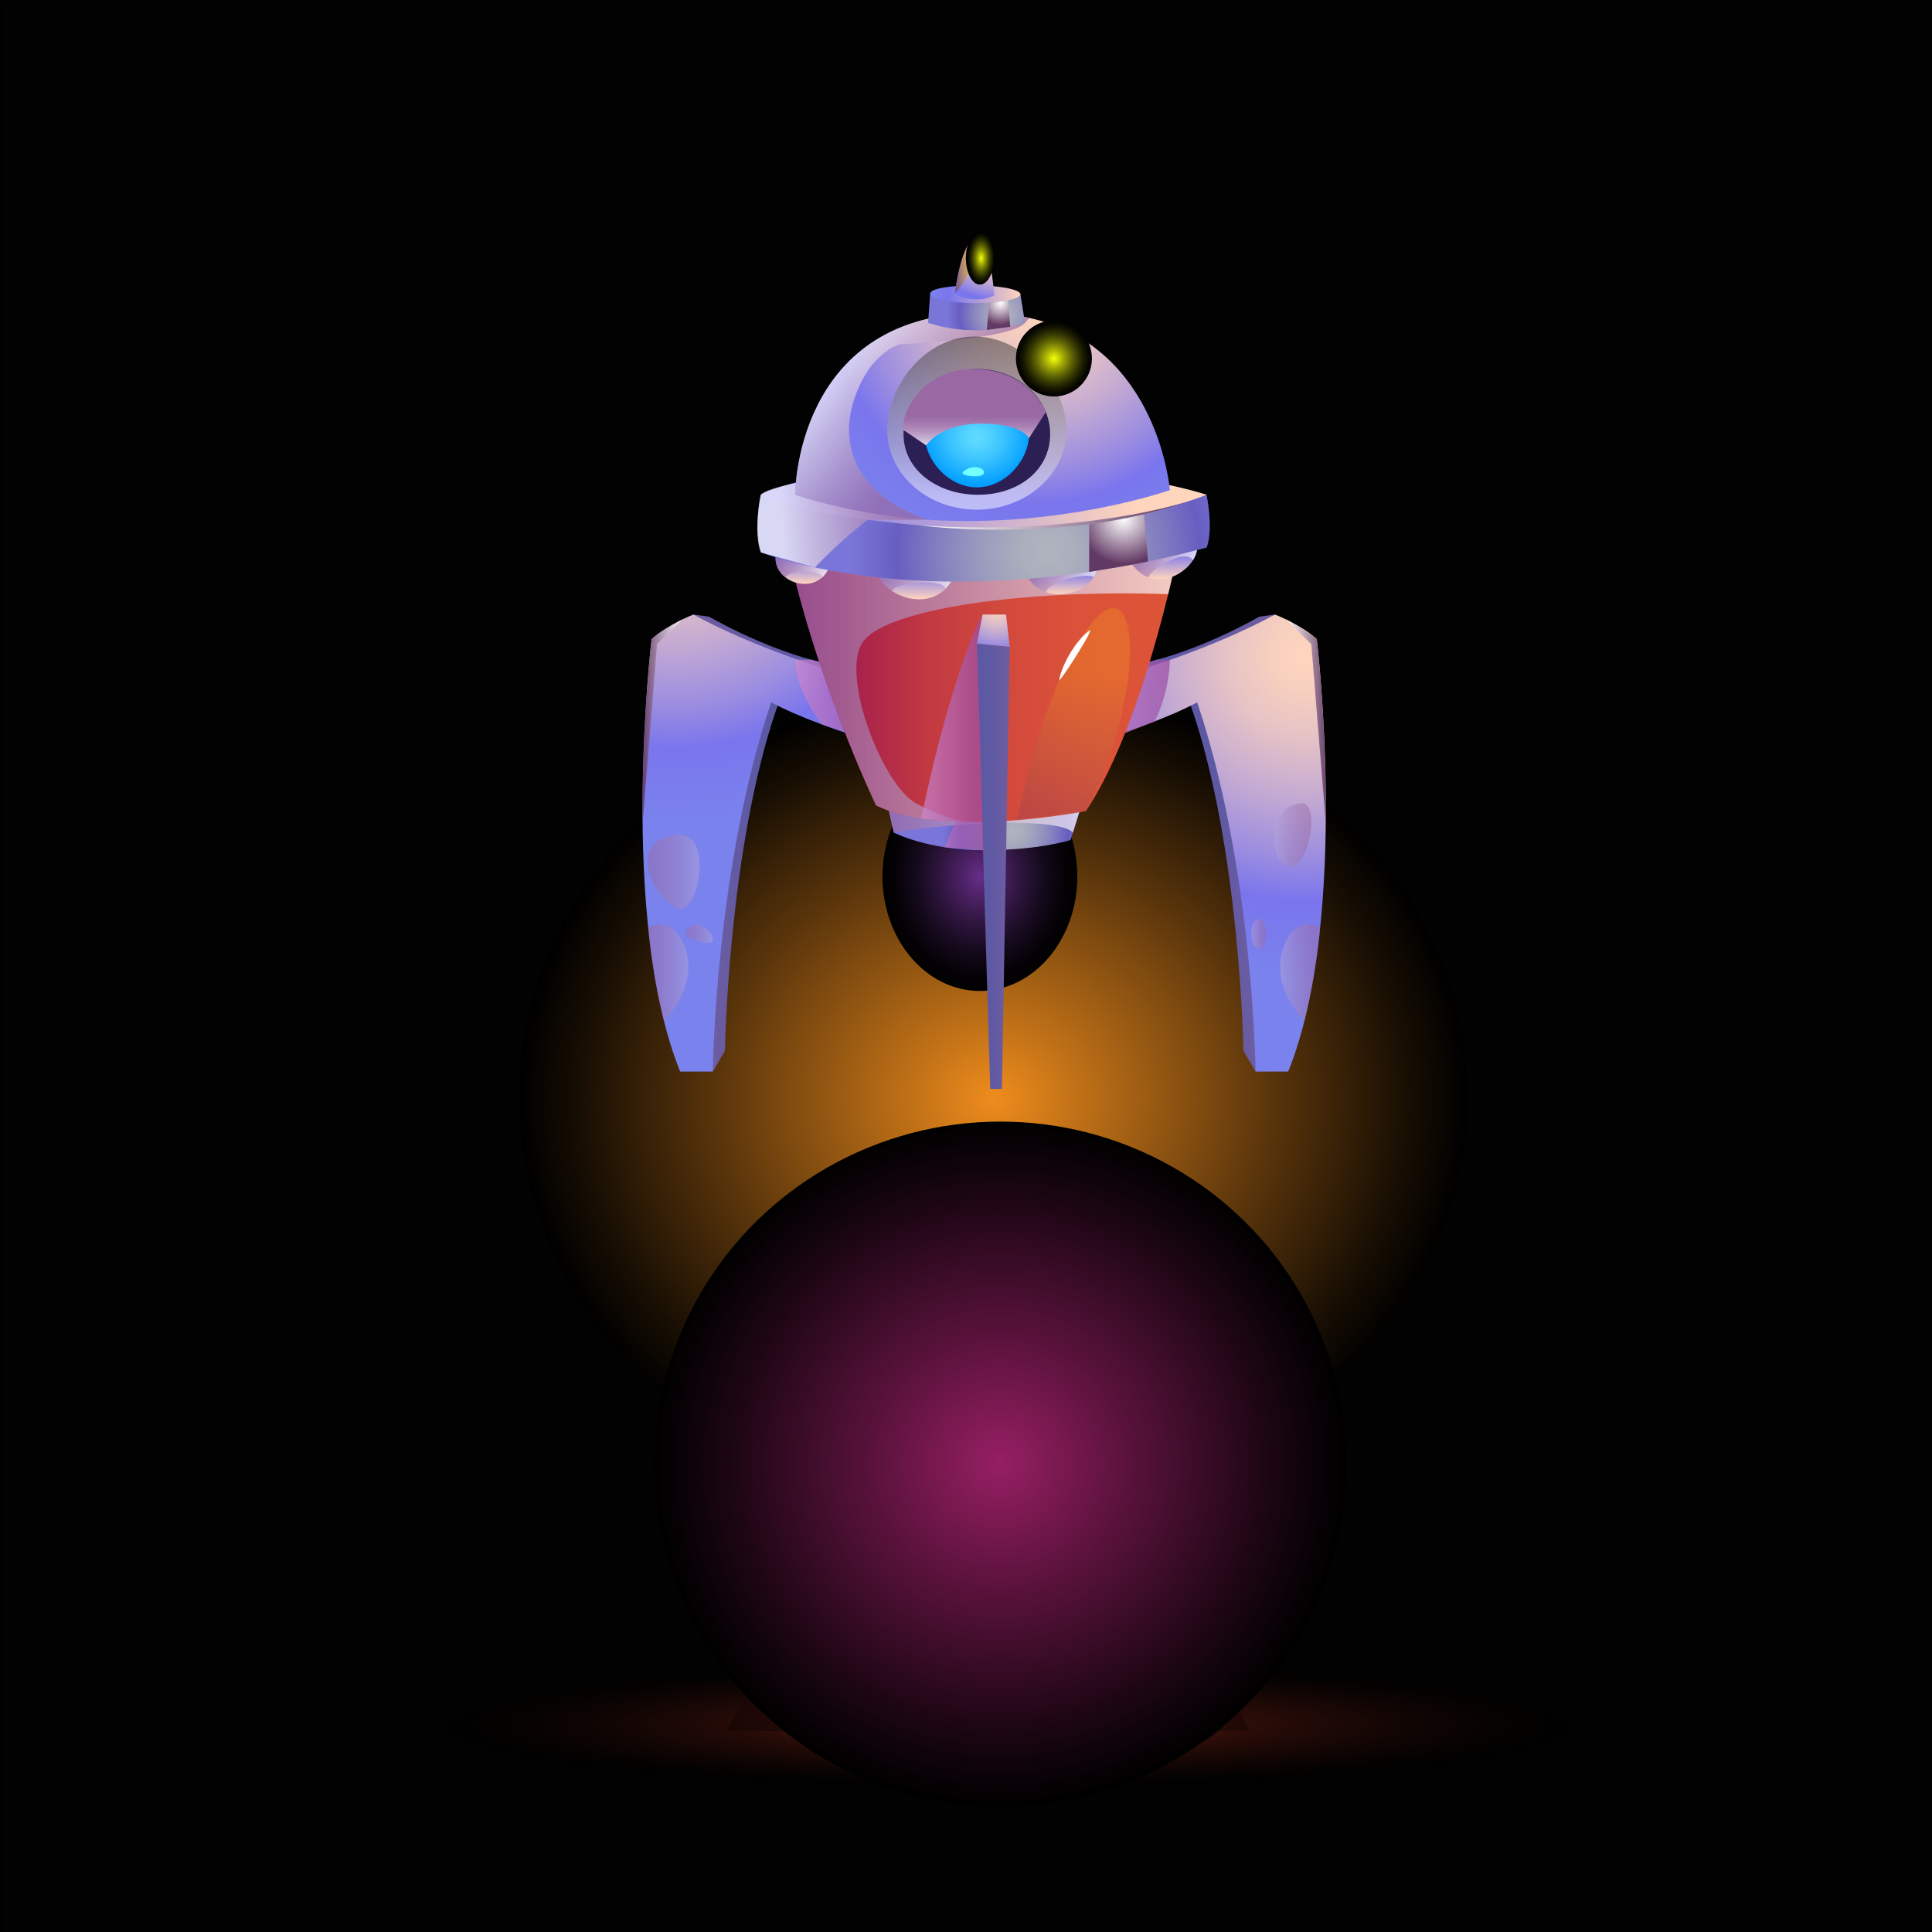 <?xml version="1.0" encoding="utf-8"?>
<!-- Generator: Adobe Illustrator 26.4.1, SVG Export Plug-In . SVG Version: 6.00 Build 0)  -->
<svg version="1.1" id="Слой_1" xmlns="http://www.w3.org/2000/svg" xmlns:xlink="http://www.w3.org/1999/xlink" x="0px" y="0px"
	 viewBox="0 0 1200 1200" style="enable-background:new 0 0 1200 1200;" xml:space="preserve">
<rect x="0" y="0" width="1200" height="1200" fill="#333333" stroke="none"/>
<style type="text/css">
	.st0{fill:#020202;}
	.st1{opacity:0.45;fill-rule:evenodd;clip-rule:evenodd;fill:url(#SVGID_1_);}
	.st2{fill-rule:evenodd;clip-rule:evenodd;fill:url(#SVGID_00000083066967502152526680000015500503074021353879_);}
	.st3{opacity:0.45;fill-rule:evenodd;clip-rule:evenodd;fill:url(#SVGID_00000114046761903749355220000011417689432299929277_);}
	.st4{opacity:0.45;fill-rule:evenodd;clip-rule:evenodd;fill:url(#SVGID_00000041996653370690401080000003604510574564184750_);}
	.st5{opacity:0.45;fill-rule:evenodd;clip-rule:evenodd;fill:url(#SVGID_00000153679690760710872040000015112456928107434895_);}
	.st6{opacity:0.45;fill-rule:evenodd;clip-rule:evenodd;fill:url(#SVGID_00000083053649401892335360000011278466900582087044_);}
	.st7{fill-rule:evenodd;clip-rule:evenodd;fill:url(#SVGID_00000172410481802306755180000000463485039150140299_);}
	.st8{fill-rule:evenodd;clip-rule:evenodd;fill:url(#SVGID_00000049905931209957968810000014123159548857212313_);}
	.st9{fill-rule:evenodd;clip-rule:evenodd;fill:url(#SVGID_00000020370078238024205890000014388626904849657530_);}
	.st10{opacity:0.45;fill-rule:evenodd;clip-rule:evenodd;fill:url(#SVGID_00000091723326428355175650000011570140064286763705_);}
	.st11{opacity:0.45;fill-rule:evenodd;clip-rule:evenodd;fill:url(#SVGID_00000018194758191541644200000002692164302145825695_);}
	.st12{opacity:0.45;fill-rule:evenodd;clip-rule:evenodd;fill:url(#SVGID_00000176755415755976187630000011312189608140902801_);}
	.st13{opacity:0.45;fill-rule:evenodd;clip-rule:evenodd;fill:url(#SVGID_00000065050781069521507140000001809549495290659262_);}
	.st14{opacity:0.45;fill-rule:evenodd;clip-rule:evenodd;fill:url(#SVGID_00000069388711937666264560000014755015014037413302_);}
	.st15{opacity:0.45;fill-rule:evenodd;clip-rule:evenodd;fill:url(#SVGID_00000178893759460010097260000010732678458066586032_);}
	.st16{opacity:0.45;fill-rule:evenodd;clip-rule:evenodd;fill:url(#SVGID_00000014623679433162863970000009514138717639654309_);}
	.st17{opacity:0.45;fill-rule:evenodd;clip-rule:evenodd;fill:url(#SVGID_00000147192493367675117910000002093072936703359389_);}
	.st18{opacity:0.45;fill-rule:evenodd;clip-rule:evenodd;fill:url(#SVGID_00000069381077667426867350000001417488773825422760_);}
	.st19{opacity:0.45;fill-rule:evenodd;clip-rule:evenodd;fill:url(#SVGID_00000018204554109239744480000006830005798045861012_);}
	.st20{opacity:0.45;fill-rule:evenodd;clip-rule:evenodd;fill:url(#SVGID_00000119097558907786493400000002668278784194893699_);}
	.st21{opacity:0.45;fill-rule:evenodd;clip-rule:evenodd;fill:url(#SVGID_00000143614134118948126450000015063599775036317094_);}
	.st22{opacity:0.45;fill-rule:evenodd;clip-rule:evenodd;fill:url(#SVGID_00000121959564427215956910000001056892317161124015_);}
	.st23{opacity:0.45;fill-rule:evenodd;clip-rule:evenodd;fill:url(#SVGID_00000019649270223555134680000009532774083294422200_);}
	.st24{opacity:0.45;fill-rule:evenodd;clip-rule:evenodd;fill:url(#SVGID_00000126301664219294759940000014326608206150642599_);}
	.st25{opacity:0.45;fill-rule:evenodd;clip-rule:evenodd;fill:url(#SVGID_00000129886068021948593620000009481190937254081179_);}
	.st26{opacity:0.45;fill-rule:evenodd;clip-rule:evenodd;fill:url(#SVGID_00000168085188816735724820000018160463051445135272_);}
	.st27{opacity:0.45;fill-rule:evenodd;clip-rule:evenodd;fill:url(#SVGID_00000026855322806430769280000006541891597798444179_);}
	.st28{opacity:0.45;fill-rule:evenodd;clip-rule:evenodd;fill:url(#SVGID_00000124850117836238445740000015756893008717237158_);}
	.st29{opacity:0.45;fill-rule:evenodd;clip-rule:evenodd;fill:url(#SVGID_00000093161432010624948190000000312330195437582484_);}
	.st30{fill-rule:evenodd;clip-rule:evenodd;fill:url(#SVGID_00000056408910410008075180000009336518324683522459_);}
	.st31{fill-rule:evenodd;clip-rule:evenodd;fill:url(#SVGID_00000137117460114157873270000011449155555146755490_);}
	.st32{fill-rule:evenodd;clip-rule:evenodd;fill:url(#SVGID_00000143607131883325651940000004636164886890262919_);}
	.st33{fill-rule:evenodd;clip-rule:evenodd;fill:url(#SVGID_00000176038306338883136170000017812887113251103919_);}
	.st34{fill-rule:evenodd;clip-rule:evenodd;fill:url(#SVGID_00000178196357453696455090000005891576603283817143_);}
	.st35{fill-rule:evenodd;clip-rule:evenodd;fill:url(#SVGID_00000115503400237986935640000006994710481858428304_);}
	.st36{opacity:0.5;fill-rule:evenodd;clip-rule:evenodd;fill:url(#SVGID_00000126292564750036516720000014352508648467837087_);}
	.st37{opacity:0.5;fill-rule:evenodd;clip-rule:evenodd;fill:url(#SVGID_00000147197582136164399120000000204776431309272487_);}
	.st38{opacity:0.5;fill-rule:evenodd;clip-rule:evenodd;fill:url(#SVGID_00000149354464207159702580000014192604143598814635_);}
	.st39{opacity:0.91;fill-rule:evenodd;clip-rule:evenodd;fill:url(#SVGID_00000019672865512166910950000016160704166113004422_);}
	.st40{opacity:0.71;fill-rule:evenodd;clip-rule:evenodd;fill:url(#SVGID_00000010308272619560476180000004939211633480627132_);}
	.st41{fill-rule:evenodd;clip-rule:evenodd;fill:url(#SVGID_00000032629435720009301700000000700912866770679425_);}
	.st42{fill-rule:evenodd;clip-rule:evenodd;fill:url(#SVGID_00000177457545483841549370000012451170591659734182_);}
	.st43{fill-rule:evenodd;clip-rule:evenodd;fill:url(#SVGID_00000042006364574218101610000007218029533904893882_);}
	.st44{opacity:0.5;fill-rule:evenodd;clip-rule:evenodd;fill:url(#SVGID_00000058558138712408389870000006150524464408673705_);}
	.st45{opacity:0.5;fill-rule:evenodd;clip-rule:evenodd;fill:url(#SVGID_00000034809569416379991280000017844460120234450084_);}
	.st46{opacity:0.5;fill-rule:evenodd;clip-rule:evenodd;fill:url(#SVGID_00000093855022857227375690000001987703467790995860_);}
	.st47{opacity:0.91;fill-rule:evenodd;clip-rule:evenodd;fill:url(#SVGID_00000121958225381998865000000017087858193015614904_);}
	.st48{opacity:0.71;fill-rule:evenodd;clip-rule:evenodd;fill:url(#SVGID_00000127751115286753222030000012305470670028865700_);}
	.st49{fill-rule:evenodd;clip-rule:evenodd;fill:url(#SVGID_00000005256643135840930760000004923914732072391343_);}
	.st50{fill-rule:evenodd;clip-rule:evenodd;fill:url(#SVGID_00000039104721053489972880000012038074349813733013_);}
	.st51{opacity:0.71;fill-rule:evenodd;clip-rule:evenodd;fill:url(#SVGID_00000085242579718609867820000016133356008996037783_);}
	.st52{fill-rule:evenodd;clip-rule:evenodd;fill:url(#SVGID_00000021088327991930800990000013455264395253730725_);}
	.st53{opacity:0.71;fill-rule:evenodd;clip-rule:evenodd;fill:url(#SVGID_00000061440191289019797340000013350017160354772404_);}
	.st54{fill-rule:evenodd;clip-rule:evenodd;fill:url(#SVGID_00000070088010468047209070000007734421536261851577_);}
	.st55{fill-rule:evenodd;clip-rule:evenodd;fill:url(#SVGID_00000069374328790604416330000014822368840459826308_);}
	.st56{opacity:0.71;fill-rule:evenodd;clip-rule:evenodd;fill:url(#SVGID_00000129201281712401023580000014501434013395371392_);}
	.st57{opacity:0.5;fill-rule:evenodd;clip-rule:evenodd;fill:url(#SVGID_00000065065605701475758930000012920961114152067515_);}
	.st58{fill-rule:evenodd;clip-rule:evenodd;fill:#2B1F54;}
	.st59{fill-rule:evenodd;clip-rule:evenodd;fill:url(#SVGID_00000101811910443256690570000016692382507237141949_);}
	.st60{fill-rule:evenodd;clip-rule:evenodd;fill:url(#SVGID_00000078759936236004911120000006106266688345456272_);}
	.st61{fill-rule:evenodd;clip-rule:evenodd;fill:url(#SVGID_00000111886386083548962080000011772525694852270515_);}
	.st62{fill-rule:evenodd;clip-rule:evenodd;fill:url(#SVGID_00000108295200951131265400000004631624235937102473_);}
	.st63{fill-rule:evenodd;clip-rule:evenodd;fill:url(#SVGID_00000177457799037115481960000006536732055138616750_);}
	.st64{fill-rule:evenodd;clip-rule:evenodd;fill:url(#SVGID_00000049906248688047041900000012409596219607046573_);}
	.st65{opacity:0.71;fill-rule:evenodd;clip-rule:evenodd;fill:url(#SVGID_00000047752032432200298390000005801619755068255620_);}
	.st66{opacity:0.71;fill-rule:evenodd;clip-rule:evenodd;fill:url(#SVGID_00000013187487110072434230000015599359289667902651_);}
	.st67{opacity:0.71;fill-rule:evenodd;clip-rule:evenodd;fill:url(#SVGID_00000030484174204891291380000005210585445557555621_);}
	.st68{opacity:0.71;fill-rule:evenodd;clip-rule:evenodd;fill:url(#SVGID_00000167375208069083313880000010939545555105727146_);}
	.st69{fill-rule:evenodd;clip-rule:evenodd;fill:url(#SVGID_00000037674478738436951640000004450542550068531335_);}
	.st70{fill-rule:evenodd;clip-rule:evenodd;fill:url(#SVGID_00000116233724957394898110000001461327719136912299_);}
	.st71{fill-rule:evenodd;clip-rule:evenodd;fill:url(#SVGID_00000022529443463195699220000007639803274862321024_);}
	.st72{fill-rule:evenodd;clip-rule:evenodd;fill:url(#SVGID_00000074405684215637555030000007452208815474697132_);}
	.st73{fill-rule:evenodd;clip-rule:evenodd;fill:#FFFFFF;}
	.st74{opacity:0.64;fill-rule:evenodd;clip-rule:evenodd;fill:url(#SVGID_00000091695964327874043090000003374486521055280566_);}
	.st75{fill-rule:evenodd;clip-rule:evenodd;fill:url(#SVGID_00000016760457514457050760000014586104197675240619_);}
	.st76{fill-rule:evenodd;clip-rule:evenodd;fill:url(#SVGID_00000065052128079338858900000007935732118438237077_);}
	.st77{fill-rule:evenodd;clip-rule:evenodd;fill:url(#SVGID_00000059295517169337340200000009724716247234905019_);}
	.st78{fill-rule:evenodd;clip-rule:evenodd;fill:url(#SVGID_00000173131741053865229990000000153201624603031207_);}
	.st79{fill-rule:evenodd;clip-rule:evenodd;fill:url(#SVGID_00000034086228379194493510000017382675014519900811_);}
	.st80{opacity:0.71;fill-rule:evenodd;clip-rule:evenodd;fill:url(#SVGID_00000062156537720321780050000018220928636992542101_);}
	.st81{fill-rule:evenodd;clip-rule:evenodd;fill:url(#SVGID_00000018221582422540706650000009126693113521438118_);}
	.st82{opacity:0.2;fill-rule:evenodd;clip-rule:evenodd;fill:url(#SVGID_00000026131747975023547480000005045575512751855774_);}
	.st83{opacity:0.71;fill-rule:evenodd;clip-rule:evenodd;fill:url(#SVGID_00000039834480326504526610000004606312607720847544_);}
	.st84{fill-rule:evenodd;clip-rule:evenodd;fill:#72FFFF;}
	.st85{fill-rule:evenodd;clip-rule:evenodd;fill:url(#SVGID_00000047750950359136277760000013179453800678413444_);}
</style>
<g>
	<rect x="0.5" y="0.5" class="st0" width="1203" height="1203"/>
	<path d="M1203,1v1202H1V1H1203 M1204,0H0v1204h1204V0L1204,0z"/>
</g>
<g>
	<g>
		<linearGradient id="SVGID_1_" gradientUnits="userSpaceOnUse" x1="625.459" y1="530.984" x2="625.459" y2="1054.254">
			<stop  offset="5.586590e-03" style="stop-color:#B61E2D"/>
			<stop  offset="0.114" style="stop-color:#AD1D2B"/>
			<stop  offset="0.291" style="stop-color:#941825"/>
			<stop  offset="0.516" style="stop-color:#6C121B"/>
			<stop  offset="0.776" style="stop-color:#35090D"/>
			<stop  offset="1" style="stop-color:#000000"/>
		</linearGradient>
		<path class="st1" d="M551.64,1062.33c0,0,29.44-330.35,19.2-538.68l82.61,0.84c10.54,347.54,45.83,537.85,45.83,537.85H551.64z"/>
		
			<radialGradient id="SVGID_00000183954990507045365170000017593336523951291561_" cx="-2833.994" cy="-8274.479" r="46.376" gradientTransform="matrix(3.69 0 0 0.39 11079.399 4300.041)" gradientUnits="userSpaceOnUse">
			<stop  offset="0" style="stop-color:#EA7052"/>
			<stop  offset="0.084" style="stop-color:#C45E45"/>
			<stop  offset="0.213" style="stop-color:#914533"/>
			<stop  offset="0.344" style="stop-color:#643023"/>
			<stop  offset="0.475" style="stop-color:#401F16"/>
			<stop  offset="0.607" style="stop-color:#24110D"/>
			<stop  offset="0.738" style="stop-color:#100806"/>
			<stop  offset="0.869" style="stop-color:#040201"/>
			<stop  offset="1" style="stop-color:#000000"/>
		</radialGradient>
		<path style="fill-rule:evenodd;clip-rule:evenodd;fill:url(#SVGID_00000183954990507045365170000017593336523951291561_);" d="
			M792.54,1072.99c0,9.99-76.62,18.09-171.14,18.09s-171.14-8.1-171.14-18.09c0-9.99,76.62-18.09,171.14-18.09
			S792.54,1063.01,792.54,1072.99z"/>
		
			<linearGradient id="SVGID_00000037664631080190291440000002797775694796197006_" gradientUnits="userSpaceOnUse" x1="548.701" y1="515.253" x2="548.701" y2="1062.326">
			<stop  offset="5.586590e-03" style="stop-color:#E95A29"/>
			<stop  offset="0.221" style="stop-color:#A33F1D"/>
			<stop  offset="0.423" style="stop-color:#692812"/>
			<stop  offset="0.608" style="stop-color:#3C170A"/>
			<stop  offset="0.771" style="stop-color:#1B0A05"/>
			<stop  offset="0.907" style="stop-color:#070301"/>
			<stop  offset="1" style="stop-color:#000000"/>
		</linearGradient>
		
			<path style="opacity:0.45;fill-rule:evenodd;clip-rule:evenodd;fill:url(#SVGID_00000037664631080190291440000002797775694796197006_);" d="
			M571.57,516.75c-2.01,328.67-54.23,545.58-54.23,545.58h52.22l10.5-546.93C580.06,515.4,571.58,514.6,571.57,516.75z"/>
		
			<linearGradient id="SVGID_00000070805597465918935790000012064077353071374486_" gradientUnits="userSpaceOnUse" x1="636.262" y1="510.499" x2="636.262" y2="1062.326">
			<stop  offset="5.586590e-03" style="stop-color:#F3A840"/>
			<stop  offset="0.035" style="stop-color:#E9A13D"/>
			<stop  offset="0.243" style="stop-color:#A3712B"/>
			<stop  offset="0.439" style="stop-color:#69481C"/>
			<stop  offset="0.619" style="stop-color:#3C2910"/>
			<stop  offset="0.777" style="stop-color:#1B1307"/>
			<stop  offset="0.91" style="stop-color:#070502"/>
			<stop  offset="1" style="stop-color:#000000"/>
		</linearGradient>
		
			<polygon style="opacity:0.45;fill-rule:evenodd;clip-rule:evenodd;fill:url(#SVGID_00000070805597465918935790000012064077353071374486_);" points="
			627.62,512.13 634.21,1062.33 644.9,1062.33 636.26,510.5 		"/>
		
			<linearGradient id="SVGID_00000144331098457564526130000004131342611719432627_" gradientUnits="userSpaceOnUse" x1="626.989" y1="508.806" x2="626.989" y2="1062.326">
			<stop  offset="5.586590e-03" style="stop-color:#F3A840"/>
			<stop  offset="0.035" style="stop-color:#E9A13D"/>
			<stop  offset="0.243" style="stop-color:#A3712B"/>
			<stop  offset="0.439" style="stop-color:#69481C"/>
			<stop  offset="0.619" style="stop-color:#3C2910"/>
			<stop  offset="0.777" style="stop-color:#1B1307"/>
			<stop  offset="0.91" style="stop-color:#070502"/>
			<stop  offset="1" style="stop-color:#000000"/>
		</linearGradient>
		
			<polygon style="opacity:0.45;fill-rule:evenodd;clip-rule:evenodd;fill:url(#SVGID_00000144331098457564526130000004131342611719432627_);" points="
			601.26,508.81 588.83,1062.33 665.14,1062.33 651.26,515.4 		"/>
		
			<radialGradient id="SVGID_00000072239841965386339480000018400367967894780560_" cx="-3066.211" cy="-4775.252" r="77.569" gradientTransform="matrix(4.492 0 0 0.504 14400.763 3477.811)" gradientUnits="userSpaceOnUse">
			<stop  offset="5.586590e-03" style="stop-color:#D23A22"/>
			<stop  offset="0.167" style="stop-color:#A22D1A"/>
			<stop  offset="0.381" style="stop-color:#691D11"/>
			<stop  offset="0.579" style="stop-color:#3C100A"/>
			<stop  offset="0.754" style="stop-color:#1B0704"/>
			<stop  offset="0.901" style="stop-color:#070201"/>
			<stop  offset="1" style="stop-color:#000000"/>
		</radialGradient>
		
			<ellipse style="opacity:0.45;fill-rule:evenodd;clip-rule:evenodd;fill:url(#SVGID_00000072239841965386339480000018400367967894780560_);" cx="626.12" cy="1072.99" rx="348.48" ry="39.06"/>
		
			<radialGradient id="SVGID_00000039829372034964423010000016133625632789390748_" cx="6854.343" cy="2212.189" r="179.035" gradientTransform="matrix(0.525 0 0 1.438 -2990.43 -2565.149)" gradientUnits="userSpaceOnUse">
			<stop  offset="0" style="stop-color:#EF8C1D"/>
			<stop  offset="0.133" style="stop-color:#C57318"/>
			<stop  offset="0.369" style="stop-color:#804B0F"/>
			<stop  offset="0.583" style="stop-color:#492B09"/>
			<stop  offset="0.766" style="stop-color:#211304"/>
			<stop  offset="0.911" style="stop-color:#090501"/>
			<stop  offset="1" style="stop-color:#000000"/>
		</radialGradient>
		
			<ellipse style="fill-rule:evenodd;clip-rule:evenodd;fill:url(#SVGID_00000039829372034964423010000016133625632789390748_);" cx="605.36" cy="615.98" rx="93.92" ry="257.45"/>
		
			<radialGradient id="SVGID_00000083795415617494477860000002314587605469713588_" cx="43092.586" cy="1644.947" r="179.056" gradientTransform="matrix(0.119 0.021 -0.02 1.431 -4493.028 -2518.526)" gradientUnits="userSpaceOnUse">
			<stop  offset="0" style="stop-color:#EF8C1D"/>
			<stop  offset="0.133" style="stop-color:#C57318"/>
			<stop  offset="0.369" style="stop-color:#804B0F"/>
			<stop  offset="0.583" style="stop-color:#492B09"/>
			<stop  offset="0.766" style="stop-color:#211304"/>
			<stop  offset="0.911" style="stop-color:#090501"/>
			<stop  offset="1" style="stop-color:#000000"/>
		</radialGradient>
		<path style="fill-rule:evenodd;clip-rule:evenodd;fill:url(#SVGID_00000083795415617494477860000002314587605469713588_);" d="
			M610.09,743.44c-1.99,141.44-13.13,254.42-24.87,252.34c-11.74-2.08-19.64-118.43-17.65-259.87
			c1.99-141.44,13.13-254.42,24.87-252.34C604.18,485.65,612.09,602,610.09,743.44z"/>
		
			<radialGradient id="SVGID_00000100354066517308785090000006669790425779880125_" cx="13697.685" cy="4538.763" r="96.99" gradientTransform="matrix(0.345 0 0 2.637 -4091.564 -11133.197)" gradientUnits="userSpaceOnUse">
			<stop  offset="0" style="stop-color:#EF8C1D"/>
			<stop  offset="0.177" style="stop-color:#C07117"/>
			<stop  offset="0.584" style="stop-color:#5A350B"/>
			<stop  offset="0.867" style="stop-color:#190F03"/>
			<stop  offset="1" style="stop-color:#000000"/>
		</radialGradient>
		
			<ellipse style="fill-rule:evenodd;clip-rule:evenodd;fill:url(#SVGID_00000100354066517308785090000006669790425779880125_);" cx="632.77" cy="834.61" rx="33.45" ry="255.74"/>
		
			<radialGradient id="SVGID_00000028294397811641375690000012184489696113603514_" cx="486.135" cy="1025.208" r="34.465" gradientUnits="userSpaceOnUse">
			<stop  offset="5.586590e-03" style="stop-color:#D23A22"/>
			<stop  offset="0.167" style="stop-color:#A22D1A"/>
			<stop  offset="0.381" style="stop-color:#691D11"/>
			<stop  offset="0.579" style="stop-color:#3C100A"/>
			<stop  offset="0.754" style="stop-color:#1B0704"/>
			<stop  offset="0.901" style="stop-color:#070201"/>
			<stop  offset="1" style="stop-color:#000000"/>
		</radialGradient>
		
			<circle style="opacity:0.45;fill-rule:evenodd;clip-rule:evenodd;fill:url(#SVGID_00000028294397811641375690000012184489696113603514_);" cx="486.14" cy="1025.21" r="34.46"/>
		
			<radialGradient id="SVGID_00000155144919951556700660000012982902190063111812_" cx="721.809" cy="963.721" r="34.465" gradientUnits="userSpaceOnUse">
			<stop  offset="5.586590e-03" style="stop-color:#D23A22"/>
			<stop  offset="0.167" style="stop-color:#A22D1A"/>
			<stop  offset="0.381" style="stop-color:#691D11"/>
			<stop  offset="0.579" style="stop-color:#3C100A"/>
			<stop  offset="0.754" style="stop-color:#1B0704"/>
			<stop  offset="0.901" style="stop-color:#070201"/>
			<stop  offset="1" style="stop-color:#000000"/>
		</radialGradient>
		
			<circle style="opacity:0.45;fill-rule:evenodd;clip-rule:evenodd;fill:url(#SVGID_00000155144919951556700660000012982902190063111812_);" cx="721.81" cy="963.72" r="34.46"/>
		
			<radialGradient id="SVGID_00000070805053648754903740000007433693257704768128_" cx="520.6" cy="894.793" r="34.464" gradientUnits="userSpaceOnUse">
			<stop  offset="5.586590e-03" style="stop-color:#D23A22"/>
			<stop  offset="0.167" style="stop-color:#A22D1A"/>
			<stop  offset="0.381" style="stop-color:#691D11"/>
			<stop  offset="0.579" style="stop-color:#3C100A"/>
			<stop  offset="0.754" style="stop-color:#1B0704"/>
			<stop  offset="0.901" style="stop-color:#070201"/>
			<stop  offset="1" style="stop-color:#000000"/>
		</radialGradient>
		
			<path style="opacity:0.45;fill-rule:evenodd;clip-rule:evenodd;fill:url(#SVGID_00000070805053648754903740000007433693257704768128_);" d="
			M555.06,894.79c0,19.03-15.43,34.46-34.46,34.46c-19.03,0-34.46-15.43-34.46-34.46c0-19.03,15.43-34.46,34.46-34.46
			C539.63,860.33,555.06,875.76,555.06,894.79z"/>
		
			<radialGradient id="SVGID_00000085209598145880905430000016438597023628442555_" cx="739.617" cy="785.566" r="34.465" gradientUnits="userSpaceOnUse">
			<stop  offset="5.586590e-03" style="stop-color:#D23A22"/>
			<stop  offset="0.167" style="stop-color:#A22D1A"/>
			<stop  offset="0.381" style="stop-color:#691D11"/>
			<stop  offset="0.579" style="stop-color:#3C100A"/>
			<stop  offset="0.754" style="stop-color:#1B0704"/>
			<stop  offset="0.901" style="stop-color:#070201"/>
			<stop  offset="1" style="stop-color:#000000"/>
		</radialGradient>
		
			<circle style="opacity:0.45;fill-rule:evenodd;clip-rule:evenodd;fill:url(#SVGID_00000085209598145880905430000016438597023628442555_);" cx="739.62" cy="785.57" r="34.46"/>
		
			<radialGradient id="SVGID_00000047025374851798961950000015043287868166001314_" cx="733.598" cy="1050.287" r="34.465" gradientUnits="userSpaceOnUse">
			<stop  offset="5.586590e-03" style="stop-color:#D23A22"/>
			<stop  offset="0.167" style="stop-color:#A22D1A"/>
			<stop  offset="0.381" style="stop-color:#691D11"/>
			<stop  offset="0.579" style="stop-color:#3C100A"/>
			<stop  offset="0.754" style="stop-color:#1B0704"/>
			<stop  offset="0.901" style="stop-color:#070201"/>
			<stop  offset="1" style="stop-color:#000000"/>
		</radialGradient>
		
			<circle style="opacity:0.45;fill-rule:evenodd;clip-rule:evenodd;fill:url(#SVGID_00000047025374851798961950000015043287868166001314_);" cx="733.6" cy="1050.29" r="34.46"/>
		
			<linearGradient id="SVGID_00000049912938235714798980000015427413965544254639_" gradientUnits="userSpaceOnUse" x1="509.357" y1="836.182" x2="509.357" y2="1085.894">
			<stop  offset="5.586590e-03" style="stop-color:#B61E2D"/>
			<stop  offset="0.114" style="stop-color:#AD1D2B"/>
			<stop  offset="0.291" style="stop-color:#941825"/>
			<stop  offset="0.516" style="stop-color:#6C121B"/>
			<stop  offset="0.776" style="stop-color:#35090D"/>
			<stop  offset="1" style="stop-color:#000000"/>
		</linearGradient>
		
			<path style="opacity:0.45;fill-rule:evenodd;clip-rule:evenodd;fill:url(#SVGID_00000049912938235714798980000015427413965544254639_);" d="
			M566.81,834.61c-42.36,110.42-115.14,239.99-115.14,239.99l96.45,2.4c0,0,8.41-75.5,12.73-121.2
			C568.85,871.09,566.81,834.61,566.81,834.61z"/>
		
			<linearGradient id="SVGID_00000068647104625125165070000010474910121078728066_" gradientUnits="userSpaceOnUse" x1="-13603.234" y1="836.182" x2="-13603.234" y2="1085.894" gradientTransform="matrix(-1 0 0 1 -12884.55 0)">
			<stop  offset="5.586590e-03" style="stop-color:#B61E2D"/>
			<stop  offset="0.114" style="stop-color:#AD1D2B"/>
			<stop  offset="0.291" style="stop-color:#941825"/>
			<stop  offset="0.516" style="stop-color:#6C121B"/>
			<stop  offset="0.776" style="stop-color:#35090D"/>
			<stop  offset="1" style="stop-color:#000000"/>
		</linearGradient>
		
			<path style="opacity:0.45;fill-rule:evenodd;clip-rule:evenodd;fill:url(#SVGID_00000068647104625125165070000010474910121078728066_);" d="
			M661.12,834.61c42.35,110.42,115.14,239.99,115.14,239.99l-96.45,2.4c0,0-10.44-75.36-12.73-121.2
			C663.6,886.29,661.12,834.61,661.12,834.61z"/>
		
			<linearGradient id="SVGID_00000101794192887633547440000011960437208617585281_" gradientUnits="userSpaceOnUse" x1="614.394" y1="836.182" x2="614.394" y2="1085.895">
			<stop  offset="5.586590e-03" style="stop-color:#B61E2D"/>
			<stop  offset="0.114" style="stop-color:#AD1D2B"/>
			<stop  offset="0.291" style="stop-color:#941825"/>
			<stop  offset="0.516" style="stop-color:#6C121B"/>
			<stop  offset="0.776" style="stop-color:#35090D"/>
			<stop  offset="1" style="stop-color:#000000"/>
		</linearGradient>
		
			<path style="opacity:0.45;fill-rule:evenodd;clip-rule:evenodd;fill:url(#SVGID_00000101794192887633547440000011960437208617585281_);" d="
			M616.94,719.8c0,0-8.77,262.74-24.41,357.21h43.74C636.26,1077.01,612.34,776.54,616.94,719.8z"/>
		
			<linearGradient id="SVGID_00000113341083185006032420000008007415783246683070_" gradientUnits="userSpaceOnUse" x1="487.76" y1="1020.352" x2="487.76" y2="1031.436">
			<stop  offset="5.586590e-03" style="stop-color:#B61E2D"/>
			<stop  offset="0.271" style="stop-color:#B11E36"/>
			<stop  offset="0.705" style="stop-color:#A21F4F"/>
			<stop  offset="1" style="stop-color:#961F63"/>
		</linearGradient>
		
			<path style="opacity:0.45;fill-rule:evenodd;clip-rule:evenodd;fill:url(#SVGID_00000113341083185006032420000008007415783246683070_);" d="
			M493.14,1025.66c0,2.97-2.41,5.38-5.38,5.38c-2.97,0-5.38-2.41-5.38-5.38c0-2.97,2.41-5.38,5.38-5.38
			C490.73,1020.28,493.14,1022.69,493.14,1025.66z"/>
		
			<linearGradient id="SVGID_00000131363154649001076090000006473449229149390761_" gradientUnits="userSpaceOnUse" x1="520.891" y1="922.2" x2="520.891" y2="929.517">
			<stop  offset="5.586590e-03" style="stop-color:#B61E2D"/>
			<stop  offset="0.271" style="stop-color:#B11E36"/>
			<stop  offset="0.705" style="stop-color:#A21F4F"/>
			<stop  offset="1" style="stop-color:#961F63"/>
		</linearGradient>
		
			<path style="opacity:0.45;fill-rule:evenodd;clip-rule:evenodd;fill:url(#SVGID_00000131363154649001076090000006473449229149390761_);" d="
			M524.44,925.71c0,1.96-1.59,3.55-3.55,3.55c-1.96,0-3.55-1.59-3.55-3.55c0-1.96,1.59-3.55,3.55-3.55
			C522.85,922.15,524.44,923.74,524.44,925.71z"/>
		
			<linearGradient id="SVGID_00000160912934385231784660000011794915434919841189_" gradientUnits="userSpaceOnUse" x1="521.753" y1="892.138" x2="521.753" y2="897.679">
			<stop  offset="5.586590e-03" style="stop-color:#B61E2D"/>
			<stop  offset="0.271" style="stop-color:#B11E36"/>
			<stop  offset="0.705" style="stop-color:#A21F4F"/>
			<stop  offset="1" style="stop-color:#961F63"/>
		</linearGradient>
		
			<path style="opacity:0.45;fill-rule:evenodd;clip-rule:evenodd;fill:url(#SVGID_00000160912934385231784660000011794915434919841189_);" d="
			M524.44,894.79c0,1.49-1.2,2.69-2.69,2.69c-1.49,0-2.69-1.2-2.69-2.69c0-1.49,1.2-2.69,2.69-2.69
			C523.24,892.1,524.44,893.31,524.44,894.79z"/>
		
			<linearGradient id="SVGID_00000112617847904331855620000011785193915580750503_" gradientUnits="userSpaceOnUse" x1="723.511" y1="961.067" x2="723.511" y2="966.608">
			<stop  offset="5.586590e-03" style="stop-color:#B61E2D"/>
			<stop  offset="0.271" style="stop-color:#B11E36"/>
			<stop  offset="0.705" style="stop-color:#A21F4F"/>
			<stop  offset="1" style="stop-color:#961F63"/>
		</linearGradient>
		
			<path style="opacity:0.45;fill-rule:evenodd;clip-rule:evenodd;fill:url(#SVGID_00000112617847904331855620000011785193915580750503_);" d="
			M726.2,963.72c0,1.49-1.2,2.69-2.69,2.69c-1.49,0-2.69-1.2-2.69-2.69c0-1.49,1.2-2.69,2.69-2.69
			C725,961.03,726.2,962.24,726.2,963.72z"/>
		
			<linearGradient id="SVGID_00000071531278277015218100000008947872628078011266_" gradientUnits="userSpaceOnUse" x1="733.598" y1="1044.977" x2="733.598" y2="1056.06">
			<stop  offset="5.586590e-03" style="stop-color:#B61E2D"/>
			<stop  offset="0.271" style="stop-color:#B11E36"/>
			<stop  offset="0.705" style="stop-color:#A21F4F"/>
			<stop  offset="1" style="stop-color:#961F63"/>
		</linearGradient>
		
			<circle style="opacity:0.45;fill-rule:evenodd;clip-rule:evenodd;fill:url(#SVGID_00000071531278277015218100000008947872628078011266_);" cx="733.6" cy="1050.29" r="5.38"/>
		
			<linearGradient id="SVGID_00000137094548472898238330000000255479540989299085_" gradientUnits="userSpaceOnUse" x1="714.269" y1="1044.929" x2="714.269" y2="1048.312">
			<stop  offset="5.586590e-03" style="stop-color:#B61E2D"/>
			<stop  offset="0.271" style="stop-color:#B11E36"/>
			<stop  offset="0.705" style="stop-color:#A21F4F"/>
			<stop  offset="1" style="stop-color:#961F63"/>
		</linearGradient>
		
			<path style="opacity:0.45;fill-rule:evenodd;clip-rule:evenodd;fill:url(#SVGID_00000137094548472898238330000000255479540989299085_);" d="
			M715.91,1046.55c0,0.91-0.73,1.64-1.64,1.64c-0.91,0-1.64-0.73-1.64-1.64c0-0.91,0.74-1.64,1.64-1.64
			C715.18,1044.91,715.91,1045.64,715.91,1046.55z"/>
		
			<linearGradient id="SVGID_00000114071735563514342790000008267492709727976844_" gradientUnits="userSpaceOnUse" x1="742.401" y1="785.635" x2="742.401" y2="796.719">
			<stop  offset="5.586590e-03" style="stop-color:#B61E2D"/>
			<stop  offset="0.271" style="stop-color:#B11E36"/>
			<stop  offset="0.705" style="stop-color:#A21F4F"/>
			<stop  offset="1" style="stop-color:#961F63"/>
		</linearGradient>
		
			<path style="opacity:0.45;fill-rule:evenodd;clip-rule:evenodd;fill:url(#SVGID_00000114071735563514342790000008267492709727976844_);" d="
			M747.78,790.94c0,2.97-2.41,5.38-5.38,5.38c-2.97,0-5.38-2.41-5.38-5.38c0-2.97,2.41-5.38,5.38-5.38
			C745.37,785.57,747.78,787.97,747.78,790.94z"/>
		
			<linearGradient id="SVGID_00000002370046177950380950000017826199529270304668_" gradientUnits="userSpaceOnUse" x1="647.988" y1="928.499" x2="647.988" y2="934.862">
			<stop  offset="5.586590e-03" style="stop-color:#B61E2D"/>
			<stop  offset="0.271" style="stop-color:#B11E36"/>
			<stop  offset="0.705" style="stop-color:#A21F4F"/>
			<stop  offset="1" style="stop-color:#961F63"/>
		</linearGradient>
		
			<path style="opacity:0.45;fill-rule:evenodd;clip-rule:evenodd;fill:url(#SVGID_00000002370046177950380950000017826199529270304668_);" d="
			M651.08,931.55c0,1.71-1.38,3.09-3.09,3.09c-1.71,0-3.09-1.38-3.09-3.09c0-1.71,1.38-3.09,3.09-3.09
			C649.69,928.46,651.08,929.84,651.08,931.55z"/>
		
			<linearGradient id="SVGID_00000000936464749898857270000005826269192518605712_" gradientUnits="userSpaceOnUse" x1="599.315" y1="860.398" x2="599.315" y2="871.481">
			<stop  offset="5.586590e-03" style="stop-color:#B61E2D"/>
			<stop  offset="0.271" style="stop-color:#B11E36"/>
			<stop  offset="0.705" style="stop-color:#A21F4F"/>
			<stop  offset="1" style="stop-color:#961F63"/>
		</linearGradient>
		
			<path style="opacity:0.45;fill-rule:evenodd;clip-rule:evenodd;fill:url(#SVGID_00000000936464749898857270000005826269192518605712_);" d="
			M604.69,865.71c0,2.97-2.41,5.38-5.38,5.38c-2.97,0-5.38-2.41-5.38-5.38c0-2.97,2.41-5.38,5.38-5.38
			C602.29,860.33,604.69,862.74,604.69,865.71z"/>
		
			<linearGradient id="SVGID_00000088850866202348935450000000578503415794976643_" gradientUnits="userSpaceOnUse" x1="561.48" y1="809.311" x2="561.48" y2="815.584">
			<stop  offset="5.586590e-03" style="stop-color:#B61E2D"/>
			<stop  offset="0.271" style="stop-color:#B11E36"/>
			<stop  offset="0.705" style="stop-color:#A21F4F"/>
			<stop  offset="1" style="stop-color:#961F63"/>
		</linearGradient>
		
			<path style="opacity:0.45;fill-rule:evenodd;clip-rule:evenodd;fill:url(#SVGID_00000088850866202348935450000000578503415794976643_);" d="
			M564.52,812.32c0,1.68-1.36,3.04-3.04,3.04c-1.68,0-3.04-1.36-3.04-3.04c0-1.68,1.36-3.04,3.04-3.04
			C563.16,809.27,564.52,810.63,564.52,812.32z"/>
		
			<linearGradient id="SVGID_00000168086533116742641680000014004398855994320029_" gradientUnits="userSpaceOnUse" x1="552.694" y1="854.987" x2="552.694" y2="861.186">
			<stop  offset="5.586590e-03" style="stop-color:#B61E2D"/>
			<stop  offset="0.271" style="stop-color:#B11E36"/>
			<stop  offset="0.705" style="stop-color:#A21F4F"/>
			<stop  offset="1" style="stop-color:#961F63"/>
		</linearGradient>
		
			<path style="opacity:0.45;fill-rule:evenodd;clip-rule:evenodd;fill:url(#SVGID_00000168086533116742641680000014004398855994320029_);" d="
			M555.7,857.96c0,1.66-1.35,3.01-3.01,3.01c-1.66,0-3.01-1.35-3.01-3.01c0-1.66,1.35-3.01,3.01-3.01
			C554.35,854.95,555.7,856.3,555.7,857.96z"/>
		
			<linearGradient id="SVGID_00000020392586077690350390000016094495898165909928_" gradientUnits="userSpaceOnUse" x1="682.156" y1="894.801" x2="682.156" y2="898.535">
			<stop  offset="5.586590e-03" style="stop-color:#B61E2D"/>
			<stop  offset="0.271" style="stop-color:#B11E36"/>
			<stop  offset="0.705" style="stop-color:#A21F4F"/>
			<stop  offset="1" style="stop-color:#961F63"/>
		</linearGradient>
		
			<path style="opacity:0.45;fill-rule:evenodd;clip-rule:evenodd;fill:url(#SVGID_00000020392586077690350390000016094495898165909928_);" d="
			M683.97,896.59c0,1-0.81,1.81-1.81,1.81c-1,0-1.81-0.81-1.81-1.81c0-1,0.81-1.81,1.81-1.81
			C683.16,894.78,683.97,895.59,683.97,896.59z"/>
		
			<radialGradient id="SVGID_00000072967616529425603190000012073081610883243683_" cx="-3126.899" cy="4219.917" r="96.987" gradientTransform="matrix(2.014 0 0 2.346 6920.605 -9038.106)" gradientUnits="userSpaceOnUse">
			<stop  offset="0" style="stop-color:#EF8C1D"/>
			<stop  offset="0.177" style="stop-color:#C07117"/>
			<stop  offset="0.584" style="stop-color:#5A350B"/>
			<stop  offset="0.867" style="stop-color:#190F03"/>
			<stop  offset="1" style="stop-color:#000000"/>
		</radialGradient>
		
			<ellipse style="fill-rule:evenodd;clip-rule:evenodd;fill:url(#SVGID_00000072967616529425603190000012073081610883243683_);" cx="623.03" cy="863.51" rx="195.33" ry="227.57"/>
		
			<radialGradient id="SVGID_00000082347372524868547120000008180570033772096389_" cx="-4275.271" cy="4471.931" r="96.987" gradientTransform="matrix(3.036 0 0 2.664 13597.091 -11230.924)" gradientUnits="userSpaceOnUse">
			<stop  offset="0" style="stop-color:#EF8C1D"/>
			<stop  offset="0.177" style="stop-color:#C07117"/>
			<stop  offset="0.584" style="stop-color:#5A350B"/>
			<stop  offset="0.867" style="stop-color:#190F03"/>
			<stop  offset="1" style="stop-color:#000000"/>
		</radialGradient>
		
			<ellipse style="fill-rule:evenodd;clip-rule:evenodd;fill:url(#SVGID_00000082347372524868547120000008180570033772096389_);" cx="616.94" cy="681.85" rx="294.46" ry="258.37"/>
		
			<radialGradient id="SVGID_00000087405890012179303450000001586391359898821003_" cx="-3668.184" cy="4137.449" r="89.736" gradientTransform="matrix(2.395 0 0 2.37 9406.328 -8896.849)" gradientUnits="userSpaceOnUse">
			<stop  offset="0" style="stop-color:#961F63"/>
			<stop  offset="0.374" style="stop-color:#59123B"/>
			<stop  offset="0.799" style="stop-color:#190511"/>
			<stop  offset="1" style="stop-color:#000000"/>
		</radialGradient>
		
			<ellipse style="fill-rule:evenodd;clip-rule:evenodd;fill:url(#SVGID_00000087405890012179303450000001586391359898821003_);" cx="621.39" cy="909.32" rx="214.91" ry="212.68"/>
	</g>
	<g>
		
			<linearGradient id="SVGID_00000167396422184501440510000001986049297159515318_" gradientUnits="userSpaceOnUse" x1="-9070.3" y1="401.734" x2="-8965.754" y2="401.734" gradientTransform="matrix(-1 0 0 1 -8535.053 0)">
			<stop  offset="0" style="stop-color:#5B58A3"/>
			<stop  offset="0.439" style="stop-color:#5F59A3"/>
			<stop  offset="0.848" style="stop-color:#6A5CA2"/>
			<stop  offset="0.994" style="stop-color:#705EA2"/>
		</linearGradient>
		<path style="fill-rule:evenodd;clip-rule:evenodd;fill:url(#SVGID_00000167396422184501440510000001986049297159515318_);" d="
			M440.41,383.03c0,0,51.92,30.2,91.04,31l3.8,7.72c0,0-64.63-5.19-104.55-40.04L440.41,383.03z"/>
		
			<linearGradient id="SVGID_00000142863772598307143020000002822113422677308044_" gradientUnits="userSpaceOnUse" x1="-9018.027" y1="548.036" x2="-8975.46" y2="548.036" gradientTransform="matrix(-1 0 0 1 -8535.053 0)">
			<stop  offset="0" style="stop-color:#5B58A3"/>
			<stop  offset="0.439" style="stop-color:#5F59A3"/>
			<stop  offset="0.848" style="stop-color:#6A5CA2"/>
			<stop  offset="0.994" style="stop-color:#705EA2"/>
		</linearGradient>
		<path style="fill-rule:evenodd;clip-rule:evenodd;fill:url(#SVGID_00000142863772598307143020000002822113422677308044_);" d="
			M442.74,665.57l7.53-12.89c0,0,2-126.44,32.7-214.37l-9.82-7.8C473.15,430.5,430.07,593.97,442.74,665.57z"/>
		
			<radialGradient id="SVGID_00000126319729600003740150000006828638040632250274_" cx="-8954.05" cy="312.145" r="202.602" gradientTransform="matrix(-1 0 0 1 -8535.053 0)" gradientUnits="userSpaceOnUse">
			<stop  offset="0" style="stop-color:#FFD5BD"/>
			<stop  offset="0.103" style="stop-color:#F8D0BF"/>
			<stop  offset="0.253" style="stop-color:#E5C2C6"/>
			<stop  offset="0.43" style="stop-color:#C5ABD2"/>
			<stop  offset="0.627" style="stop-color:#9A8CE1"/>
			<stop  offset="0.754" style="stop-color:#7A75ED"/>
			<stop  offset="0.975" style="stop-color:#7A82ED"/>
		</radialGradient>
		<path style="fill-rule:evenodd;clip-rule:evenodd;fill:url(#SVGID_00000126319729600003740150000006828638040632250274_);" d="
			M535.25,421.75c-62.09-15.96-104.55-40.04-104.55-40.04s-15.21,5.7-25.98,15.21c0,0-20.91,172.97,17.74,268.65h20.28
			c0,0,1.27-125.46,36.26-229.36c0,0,16.96,9.93,56.24,22.18V421.75z"/>
		
			<linearGradient id="SVGID_00000129182763249409913890000010389004193361599900_" gradientUnits="userSpaceOnUse" x1="-8969.627" y1="541.426" x2="-8937.175" y2="541.426" gradientTransform="matrix(-1 0 0 1 -8535.053 0)">
			<stop  offset="0" style="stop-color:#B3A6DB"/>
			<stop  offset="0.413" style="stop-color:#A685BE"/>
			<stop  offset="0.766" style="stop-color:#9D71AB"/>
			<stop  offset="1" style="stop-color:#9A69A4"/>
		</linearGradient>
		
			<path style="opacity:0.5;fill-rule:evenodd;clip-rule:evenodd;fill:url(#SVGID_00000129182763249409913890000010389004193361599900_);" d="
			M419.67,518.61c23.52-3.41,15.05,46.4,2.93,45.8C410.48,563.8,384.9,523.64,419.67,518.61z"/>
		
			<linearGradient id="SVGID_00000155132507955050738000000015531239069096882110_" gradientUnits="userSpaceOnUse" x1="-8962.592" y1="604.206" x2="-8937.67" y2="604.206" gradientTransform="matrix(-1 0 0 1 -8535.053 0)">
			<stop  offset="0" style="stop-color:#B3A6DB"/>
			<stop  offset="0.413" style="stop-color:#A685BE"/>
			<stop  offset="0.766" style="stop-color:#9D71AB"/>
			<stop  offset="1" style="stop-color:#9A69A4"/>
		</linearGradient>
		
			<path style="opacity:0.5;fill-rule:evenodd;clip-rule:evenodd;fill:url(#SVGID_00000155132507955050738000000015531239069096882110_);" d="
			M424.58,586.37c10.98,24.92-12.11,48.01-12.11,48.01s-7.52-28.57-9.85-58.15C402.62,576.23,416.04,567.01,424.58,586.37z"/>
		
			<linearGradient id="SVGID_00000155105052788462265310000000383789265738882436_" gradientUnits="userSpaceOnUse" x1="-8977.881" y1="580.075" x2="-8960.864" y2="580.075" gradientTransform="matrix(-1 0 0 1 -8535.053 0)">
			<stop  offset="0" style="stop-color:#B3A6DB"/>
			<stop  offset="0.413" style="stop-color:#A685BE"/>
			<stop  offset="0.766" style="stop-color:#9D71AB"/>
			<stop  offset="1" style="stop-color:#9A69A4"/>
		</linearGradient>
		
			<path style="opacity:0.5;fill-rule:evenodd;clip-rule:evenodd;fill:url(#SVGID_00000155105052788462265310000000383789265738882436_);" d="
			M433.96,574.37c6.71,0.56,18.63,18.63-5.95,8.19C422.63,580.28,428.1,573.89,433.96,574.37z"/>
		
			<linearGradient id="SVGID_00000135687071624454022340000018347171955966349246_" gradientUnits="userSpaceOnUse" x1="-8958.971" y1="448.039" x2="-8934.108" y2="448.039" gradientTransform="matrix(-1 0 0 1 -8535.053 0)">
			<stop  offset="0" style="stop-color:#FFFFFF"/>
			<stop  offset="1" style="stop-color:#623964"/>
		</linearGradient>
		
			<path style="opacity:0.91;fill-rule:evenodd;clip-rule:evenodd;fill:url(#SVGID_00000135687071624454022340000018347171955966349246_);" d="
			M423.92,384.68l-15.81,15.4c0,0-6.23,77.72-9.03,111.3c0,0-0.69-57.24,5.65-114.47C404.72,396.92,412.7,390.82,423.92,384.68z"/>
		
			<linearGradient id="SVGID_00000032636157994818039570000007068927874279074202_" gradientUnits="userSpaceOnUse" x1="493.882" y1="436.026" x2="547.318" y2="436.026">
			<stop  offset="0" style="stop-color:#CC87CF"/>
			<stop  offset="0.086" style="stop-color:#C781CB"/>
			<stop  offset="0.686" style="stop-color:#A65AAF"/>
			<stop  offset="1" style="stop-color:#9A4BA4"/>
		</linearGradient>
		
			<path style="opacity:0.71;fill-rule:evenodd;clip-rule:evenodd;fill:url(#SVGID_00000032636157994818039570000007068927874279074202_);" d="
			M504.18,409.79h-10.29c0,0-0.74,17.14,16.52,40.15l36.91,12.32l-15.87-48.23C531.44,414.03,516.67,413.53,504.18,409.79z"/>
	</g>
	<g>
		
			<linearGradient id="SVGID_00000123405595550393632730000000607968483309031608_" gradientUnits="userSpaceOnUse" x1="687.344" y1="401.734" x2="791.89" y2="401.734">
			<stop  offset="0" style="stop-color:#5B58A3"/>
			<stop  offset="0.439" style="stop-color:#5F59A3"/>
			<stop  offset="0.848" style="stop-color:#6A5CA2"/>
			<stop  offset="0.994" style="stop-color:#705EA2"/>
		</linearGradient>
		<path style="fill-rule:evenodd;clip-rule:evenodd;fill:url(#SVGID_00000123405595550393632730000000607968483309031608_);" d="
			M782.18,383.03c0,0-51.92,30.2-91.04,31l-3.8,7.72c0,0,64.63-5.19,104.55-40.04L782.18,383.03z"/>
		
			<linearGradient id="SVGID_00000049187012428844417520000014056091845291954576_" gradientUnits="userSpaceOnUse" x1="739.617" y1="548.036" x2="782.183" y2="548.036">
			<stop  offset="0" style="stop-color:#5B58A3"/>
			<stop  offset="0.439" style="stop-color:#5F59A3"/>
			<stop  offset="0.848" style="stop-color:#6A5CA2"/>
			<stop  offset="0.994" style="stop-color:#705EA2"/>
		</linearGradient>
		<path style="fill-rule:evenodd;clip-rule:evenodd;fill:url(#SVGID_00000049187012428844417520000014056091845291954576_);" d="
			M779.85,665.57l-7.53-12.89c0,0-2.01-126.44-32.7-214.37l9.82-7.8C749.44,430.5,792.52,593.97,779.85,665.57z"/>
		
			<radialGradient id="SVGID_00000060025852431764494630000011395803826372480164_" cx="811.197" cy="407.185" r="202.603" gradientUnits="userSpaceOnUse">
			<stop  offset="0" style="stop-color:#FFD5BD"/>
			<stop  offset="0.103" style="stop-color:#F8D0BF"/>
			<stop  offset="0.253" style="stop-color:#E5C2C6"/>
			<stop  offset="0.43" style="stop-color:#C5ABD2"/>
			<stop  offset="0.627" style="stop-color:#9A8CE1"/>
			<stop  offset="0.754" style="stop-color:#7A75ED"/>
			<stop  offset="0.975" style="stop-color:#7A82ED"/>
		</radialGradient>
		<path style="fill-rule:evenodd;clip-rule:evenodd;fill:url(#SVGID_00000060025852431764494630000011395803826372480164_);" d="
			M687.34,421.75c62.09-15.96,104.55-40.04,104.55-40.04s15.21,5.7,25.98,15.21c0,0,20.91,172.97-17.74,268.65h-20.28
			c0,0-1.27-125.46-36.26-229.36c0,0-16.96,9.93-56.24,22.18V421.75z"/>
		
			<linearGradient id="SVGID_00000066505841409769824730000006607130031564647082_" gradientUnits="userSpaceOnUse" x1="791.365" y1="518.609" x2="814.488" y2="518.609">
			<stop  offset="0" style="stop-color:#B3A6DB"/>
			<stop  offset="0.413" style="stop-color:#A685BE"/>
			<stop  offset="0.766" style="stop-color:#9D71AB"/>
			<stop  offset="1" style="stop-color:#9A69A4"/>
		</linearGradient>
		
			<path style="opacity:0.5;fill-rule:evenodd;clip-rule:evenodd;fill:url(#SVGID_00000066505841409769824730000006607130031564647082_);" d="
			M808.01,498.93c-23.65,2.36-18.58,39.98-6.46,39.38C813.67,537.71,820.13,497.72,808.01,498.93z"/>
		
			<linearGradient id="SVGID_00000109740091607437433150000002091652216649072779_" gradientUnits="userSpaceOnUse" x1="795.052" y1="604.206" x2="819.974" y2="604.206">
			<stop  offset="0" style="stop-color:#B3A6DB"/>
			<stop  offset="0.413" style="stop-color:#A685BE"/>
			<stop  offset="0.766" style="stop-color:#9D71AB"/>
			<stop  offset="1" style="stop-color:#9A69A4"/>
		</linearGradient>
		
			<path style="opacity:0.5;fill-rule:evenodd;clip-rule:evenodd;fill:url(#SVGID_00000109740091607437433150000002091652216649072779_);" d="
			M798.01,586.37c-10.98,24.92,12.11,48.01,12.11,48.01s7.52-28.57,9.85-58.15C819.97,576.23,806.55,567.01,798.01,586.37z"/>
		
			<linearGradient id="SVGID_00000029008495874726736540000012584615809923544228_" gradientUnits="userSpaceOnUse" x1="777.252" y1="580.075" x2="786.361" y2="580.075">
			<stop  offset="0" style="stop-color:#B3A6DB"/>
			<stop  offset="0.413" style="stop-color:#A685BE"/>
			<stop  offset="0.766" style="stop-color:#9D71AB"/>
			<stop  offset="1" style="stop-color:#9A69A4"/>
		</linearGradient>
		
			<path style="opacity:0.5;fill-rule:evenodd;clip-rule:evenodd;fill:url(#SVGID_00000029008495874726736540000012584615809923544228_);" d="
			M781.97,570.75c-6.71,0.56-5.85,18.66,0,18.66S787.83,570.26,781.97,570.75z"/>
		
			<linearGradient id="SVGID_00000038389812967089181920000007989069901810356362_" gradientUnits="userSpaceOnUse" x1="798.673" y1="448.039" x2="823.536" y2="448.039">
			<stop  offset="0" style="stop-color:#FFFFFF"/>
			<stop  offset="1" style="stop-color:#623964"/>
		</linearGradient>
		
			<path style="opacity:0.91;fill-rule:evenodd;clip-rule:evenodd;fill:url(#SVGID_00000038389812967089181920000007989069901810356362_);" d="
			M798.67,384.68l15.81,15.4c0,0,6.23,77.72,9.03,111.3c0,0,0.69-57.24-5.65-114.47C817.87,396.92,809.89,390.82,798.67,384.68z"/>
		
			<linearGradient id="SVGID_00000166659383262683687790000016734966493407569795_" gradientUnits="userSpaceOnUse" x1="676.489" y1="437.065" x2="726.629" y2="437.065">
			<stop  offset="0" style="stop-color:#CC87CF"/>
			<stop  offset="0.086" style="stop-color:#C781CB"/>
			<stop  offset="0.686" style="stop-color:#A65AAF"/>
			<stop  offset="1" style="stop-color:#9A4BA4"/>
		</linearGradient>
		
			<path style="opacity:0.71;fill-rule:evenodd;clip-rule:evenodd;fill:url(#SVGID_00000166659383262683687790000016734966493407569795_);" d="
			M718.41,409.79l8.21,0.11c0,0,0.16,18.93-9.42,38.14l-40.72,16.3l10.86-42.59L718.41,409.79z"/>
	</g>
	
		<radialGradient id="SVGID_00000164501494576555807630000011660172604394385297_" cx="1501.623" cy="544.399" r="71.105" gradientTransform="matrix(0.851 0 0 1 -669.255 0)" gradientUnits="userSpaceOnUse">
		<stop  offset="5.586590e-03" style="stop-color:#662D89"/>
		<stop  offset="0.175" style="stop-color:#4E2268"/>
		<stop  offset="0.437" style="stop-color:#2C143B"/>
		<stop  offset="0.671" style="stop-color:#14091B"/>
		<stop  offset="0.867" style="stop-color:#050207"/>
		<stop  offset="1" style="stop-color:#000000"/>
	</radialGradient>
	
		<ellipse style="fill-rule:evenodd;clip-rule:evenodd;fill:url(#SVGID_00000164501494576555807630000011660172604394385297_);" cx="608.63" cy="544.4" rx="60.51" ry="71.11"/>
	
		<radialGradient id="SVGID_00000176032847189853649080000013688672514166514311_" cx="629.268" cy="516.094" r="45.181" gradientUnits="userSpaceOnUse">
		<stop  offset="0" style="stop-color:#B1B5BD"/>
		<stop  offset="0.137" style="stop-color:#ABAEBD"/>
		<stop  offset="0.336" style="stop-color:#9B9BBE"/>
		<stop  offset="0.57" style="stop-color:#817CC0"/>
		<stop  offset="0.754" style="stop-color:#685EC2"/>
		<stop  offset="0.975" style="stop-color:#7A75D8"/>
	</radialGradient>
	<path style="fill-rule:evenodd;clip-rule:evenodd;fill:url(#SVGID_00000176032847189853649080000013688672514166514311_);" d="
		M550.06,494.71l5.07,22.39c0,0,20.91,10.98,55.86,10.98c34.95,0,53.96-6.34,53.96-6.34l8.45-27.03H550.06z"/>
	
		<linearGradient id="SVGID_00000180340044095546737070000007033784409673099166_" gradientUnits="userSpaceOnUse" x1="550.064" y1="505.901" x2="673.405" y2="505.901">
		<stop  offset="0" style="stop-color:#9A69A4"/>
		<stop  offset="0.134" style="stop-color:#A275AB"/>
		<stop  offset="0.375" style="stop-color:#B795BF"/>
		<stop  offset="0.694" style="stop-color:#DAC8DD"/>
		<stop  offset="1" style="stop-color:#FFFFFF"/>
	</linearGradient>
	
		<path style="opacity:0.71;fill-rule:evenodd;clip-rule:evenodd;fill:url(#SVGID_00000180340044095546737070000007033784409673099166_);" d="
		M555.13,517.09c38.23-6.52,102.7-9.4,111.28,0l7-22.39H550.06L555.13,517.09z"/>
	
		<linearGradient id="SVGID_00000013894860003142872770000017123373370650836898_" gradientUnits="userSpaceOnUse" x1="487.76" y1="421.75" x2="733.598" y2="421.75">
		<stop  offset="0" style="stop-color:#860057"/>
		<stop  offset="0.026" style="stop-color:#8C0555"/>
		<stop  offset="0.186" style="stop-color:#A9224B"/>
		<stop  offset="0.355" style="stop-color:#C13842"/>
		<stop  offset="0.536" style="stop-color:#D1483D"/>
		<stop  offset="0.737" style="stop-color:#DB5139"/>
		<stop  offset="0.994" style="stop-color:#DE5438"/>
	</linearGradient>
	<path style="fill-rule:evenodd;clip-rule:evenodd;fill:url(#SVGID_00000013894860003142872770000017123373370650836898_);" d="
		M733.6,332.93c0,0-2.76,14.7-8.03,36.13c-9.47,38.55-27.01,98.88-51.1,134.72c0,0-37.06,7.34-74.66,6.75
		c-20.31-0.3-40.79-2.93-55.66-10.26c0,0-39.92-83.08-56.39-167.35H733.6z"/>
	
		<linearGradient id="SVGID_00000158722841104443473680000017415453375385414836_" gradientUnits="userSpaceOnUse" x1="487.76" y1="421.733" x2="733.598" y2="421.733">
		<stop  offset="0" style="stop-color:#9A69A4"/>
		<stop  offset="0.134" style="stop-color:#A275AB"/>
		<stop  offset="0.375" style="stop-color:#B795BF"/>
		<stop  offset="0.694" style="stop-color:#DAC8DD"/>
		<stop  offset="1" style="stop-color:#FFFFFF"/>
	</linearGradient>
	
		<path style="opacity:0.71;fill-rule:evenodd;clip-rule:evenodd;fill:url(#SVGID_00000158722841104443473680000017415453375385414836_);" d="
		M733.6,332.93c0,0-2.76,14.7-8.03,36.13c-87.01-3.19-177.69,8.85-190.32,30.71c-12.64,21.86,13.17,87.87,33.61,99.13
		c14.27,7.86,25.48,10.66,30.95,11.63c-20.31-0.3-40.79-2.93-55.66-10.26c0,0-39.92-83.08-56.39-167.35H733.6z"/>
	
		<linearGradient id="SVGID_00000163759779732154876440000007611741589480890009_" gradientUnits="userSpaceOnUse" x1="429.046" y1="311.244" x2="705.93" y2="311.244">
		<stop  offset="0.025" style="stop-color:#7A82ED"/>
		<stop  offset="0.206" style="stop-color:#7A75ED"/>
		<stop  offset="0.986" style="stop-color:#FDD3BE"/>
		<stop  offset="1" style="stop-color:#FFD5BD"/>
	</linearGradient>
	<path style="fill-rule:evenodd;clip-rule:evenodd;fill:url(#SVGID_00000163759779732154876440000007611741589480890009_);" d="
		M631.59,290.16c-122.83-4.6-159.03,17.14-159.03,17.14s25.34,26.9,141.29,25.63c115.95-1.27,135.59-25.63,135.59-25.63
		S707.62,293.01,631.59,290.16z"/>
	
		<radialGradient id="SVGID_00000163756055579478932100000002475635000269973675_" cx="643.205" cy="188.026" r="165.801" gradientUnits="userSpaceOnUse">
		<stop  offset="0" style="stop-color:#FFD5BD"/>
		<stop  offset="0.103" style="stop-color:#F8D0BF"/>
		<stop  offset="0.253" style="stop-color:#E5C2C6"/>
		<stop  offset="0.43" style="stop-color:#C5ABD2"/>
		<stop  offset="0.627" style="stop-color:#9A8CE1"/>
		<stop  offset="0.754" style="stop-color:#7A75ED"/>
		<stop  offset="0.975" style="stop-color:#7A82ED"/>
	</radialGradient>
	<path style="fill-rule:evenodd;clip-rule:evenodd;fill:url(#SVGID_00000163756055579478932100000002475635000269973675_);" d="
		M726.63,304.41c0,0-67.01,23.75-150.18,18.44c-26.43-1.68-54.5-6.3-82.56-15.55c0,0-0.42-110.12,111.72-112.9
		c12.5-0.31,23.72,0.82,33.78,3.07C719.63,215.37,726.63,304.41,726.63,304.41z"/>
	
		<linearGradient id="SVGID_00000121979699207959684170000015161254067947784321_" gradientUnits="userSpaceOnUse" x1="584.468" y1="266.988" x2="524.909" y2="218.2">
		<stop  offset="0" style="stop-color:#9A69A4"/>
		<stop  offset="0.134" style="stop-color:#A275AB"/>
		<stop  offset="0.375" style="stop-color:#B795BF"/>
		<stop  offset="0.694" style="stop-color:#DAC8DD"/>
		<stop  offset="1" style="stop-color:#FFFFFF"/>
	</linearGradient>
	
		<path style="opacity:0.71;fill-rule:evenodd;clip-rule:evenodd;fill:url(#SVGID_00000121979699207959684170000015161254067947784321_);" d="
		M639.39,197.47l-2.74,3.04c-8.87,10.45-77.62,13.31-77.62,13.31s-19.64,4.75-29.15,36.43c-9.5,31.67,7.91,60,46.55,72.61
		c-26.43-1.68-54.5-6.3-82.56-15.55c0,0-0.42-110.12,111.72-112.9C618.11,194.09,629.33,195.22,639.39,197.47z"/>
	<g>
		
			<linearGradient id="SVGID_00000077325642277169486360000002474241000032980142_" gradientUnits="userSpaceOnUse" x1="606.726" y1="308.984" x2="606.726" y2="187.84">
			<stop  offset="0" style="stop-color:#FFFFFF"/>
			<stop  offset="1" style="stop-color:#000000"/>
		</linearGradient>
		
			<path style="opacity:0.5;fill-rule:evenodd;clip-rule:evenodd;fill:url(#SVGID_00000077325642277169486360000002474241000032980142_);" d="
			M662.38,267.09c0,27.33-24.92,49.48-55.66,49.48c-30.74,0-55.66-22.15-55.66-49.48c0-27.33,23.46-58.05,54.2-58.05
			C636,209.03,662.38,239.76,662.38,267.09z"/>
		<path class="st58" d="M652.26,269.63c0,22.36-19.62,37.67-44.77,37.67c-25.15,0-46.3-15.31-46.3-37.67
			c0-22.36,20.39-40.49,45.54-40.49C631.88,229.14,652.26,247.27,652.26,269.63z"/>
		
			<radialGradient id="SVGID_00000107566832885728916850000002211197443880238499_" cx="606.726" cy="355.559" r="33.653" gradientTransform="matrix(1 0 0 0.889 0 -44.379)" gradientUnits="userSpaceOnUse">
			<stop  offset="5.586590e-03" style="stop-color:#60DBFF"/>
			<stop  offset="0.182" style="stop-color:#56D5FF"/>
			<stop  offset="0.479" style="stop-color:#3CC4FF"/>
			<stop  offset="0.857" style="stop-color:#12A9FF"/>
			<stop  offset="1" style="stop-color:#009DFF"/>
		</radialGradient>
		<path style="fill-rule:evenodd;clip-rule:evenodd;fill:url(#SVGID_00000107566832885728916850000002211197443880238499_);" d="
			M639.17,269.63c0,15.93-14.52,33.08-32.44,33.08c-17.92,0-32.44-17.15-32.44-33.08c0-15.93,14.52-28.84,32.44-28.84
			C624.64,240.79,639.17,253.7,639.17,269.63z"/>
		
			<linearGradient id="SVGID_00000071522081208037595120000011364238591770801568_" gradientUnits="userSpaceOnUse" x1="605.266" y1="278.438" x2="605.266" y2="258.162">
			<stop  offset="0" style="stop-color:#E7E3F4"/>
			<stop  offset="0.073" style="stop-color:#DFD6EC"/>
			<stop  offset="0.372" style="stop-color:#C1A7CD"/>
			<stop  offset="0.637" style="stop-color:#AC85B7"/>
			<stop  offset="0.856" style="stop-color:#9F71A9"/>
			<stop  offset="1" style="stop-color:#9A69A4"/>
		</linearGradient>
		<path style="fill-rule:evenodd;clip-rule:evenodd;fill:url(#SVGID_00000071522081208037595120000011364238591770801568_);" d="
			M561.19,267.09l14.06,9.55c0,0,8.39-13.48,34.15-13.48c26.19,0,29.62,9.1,29.62,9.1l10.57-16.29c0,0-9.13-25.4-42.87-26.81
			C572.98,227.74,558.81,257.75,561.19,267.09z"/>
	</g>
	<g>
		
			<linearGradient id="SVGID_00000163048140715767759810000017648231433162803351_" gradientUnits="userSpaceOnUse" x1="498.565" y1="343.793" x2="498.565" y2="362.672">
			<stop  offset="0.025" style="stop-color:#7A82ED"/>
			<stop  offset="0.206" style="stop-color:#7A75ED"/>
			<stop  offset="0.986" style="stop-color:#FDD3BE"/>
			<stop  offset="1" style="stop-color:#FFD5BD"/>
		</linearGradient>
		<path style="fill-rule:evenodd;clip-rule:evenodd;fill:url(#SVGID_00000163048140715767759810000017648231433162803351_);" d="
			M515.43,351.12c-1.01,3-2.52,5.37-4.37,7.16c-0.19,0.18-0.3,0.28-0.3,0.28c-6.42,5.89-16.56,5.05-23,0c0,0,0,0-0.01,0
			c-4.26-3.34-6.9-8.5-5.8-14.77L515.43,351.12z"/>
		
			<linearGradient id="SVGID_00000096033858705798458430000007134036805058236820_" gradientUnits="userSpaceOnUse" x1="568.861" y1="351.093" x2="568.861" y2="372.252">
			<stop  offset="0.025" style="stop-color:#7A82ED"/>
			<stop  offset="0.206" style="stop-color:#7A75ED"/>
			<stop  offset="0.986" style="stop-color:#FDD3BE"/>
			<stop  offset="1" style="stop-color:#FFD5BD"/>
		</linearGradient>
		<path style="fill-rule:evenodd;clip-rule:evenodd;fill:url(#SVGID_00000096033858705798458430000007134036805058236820_);" d="
			M593.57,354.89c-1.49,4.6-3.68,8.16-6.33,10.83c-9.05,9.13-23.41,7.79-33.03,1.46v-0.01c-5.93-3.89-10.06-9.68-10.06-16.09
			L593.57,354.89z"/>
		
			<linearGradient id="SVGID_00000163050052513584013900000002541843945634371476_" gradientUnits="userSpaceOnUse" x1="659.045" y1="351.093" x2="659.045" y2="369.06">
			<stop  offset="0.025" style="stop-color:#7A82ED"/>
			<stop  offset="0.206" style="stop-color:#7A75ED"/>
			<stop  offset="0.986" style="stop-color:#FDD3BE"/>
			<stop  offset="1" style="stop-color:#FFD5BD"/>
		</linearGradient>
		<path style="fill-rule:evenodd;clip-rule:evenodd;fill:url(#SVGID_00000163050052513584013900000002541843945634371476_);" d="
			M681.43,351.09c0,2.7-0.75,5.17-2.05,7.37c-5.13,8.62-18.86,12.92-29.63,9.33c-5.83-1.95-10.8-6.2-13.09-13.32L681.43,351.09z"/>
		
			<linearGradient id="SVGID_00000121274835981007054950000014333473828680651690_" gradientUnits="userSpaceOnUse" x1="722.649" y1="338.839" x2="722.649" y2="359.823">
			<stop  offset="0.025" style="stop-color:#7A82ED"/>
			<stop  offset="0.206" style="stop-color:#7A75ED"/>
			<stop  offset="0.986" style="stop-color:#FDD3BE"/>
			<stop  offset="1" style="stop-color:#FFD5BD"/>
		</linearGradient>
		<path style="fill-rule:evenodd;clip-rule:evenodd;fill:url(#SVGID_00000121274835981007054950000014333473828680651690_);" d="
			M740.97,347.95c-5.18,8.15-17.2,14.77-27.91,10.57c-0.01,0-0.01,0-0.01,0c-0.02-0.01-0.06-0.03-0.11-0.05
			c-0.54-0.21-1.07-0.45-1.6-0.72c-3.5-1.79-6.81-4.82-9.63-9.42l41.82-9.49C743.86,341.78,742.87,344.97,740.97,347.95z"/>
		
			<linearGradient id="SVGID_00000181049420043587135740000014080688835643660696_" gradientUnits="userSpaceOnUse" x1="481.701" y1="351.178" x2="515.429" y2="351.178">
			<stop  offset="0" style="stop-color:#9A69A4"/>
			<stop  offset="0.134" style="stop-color:#A275AB"/>
			<stop  offset="0.375" style="stop-color:#B795BF"/>
			<stop  offset="0.694" style="stop-color:#DAC8DD"/>
			<stop  offset="1" style="stop-color:#FFFFFF"/>
		</linearGradient>
		
			<path style="opacity:0.71;fill-rule:evenodd;clip-rule:evenodd;fill:url(#SVGID_00000181049420043587135740000014080688835643660696_);" d="
			M515.43,351.12c-1.01,3-2.52,5.37-4.37,7.16c-0.19,0.18-0.3,0.28-0.3,0.28c-0.75-4.14-18.25-5.68-23,0c0,0,0,0-0.01,0
			c-4.26-3.34-6.9-8.5-5.8-14.77L515.43,351.12z"/>
		
			<linearGradient id="SVGID_00000047027065324343251660000004711375304417609147_" gradientUnits="userSpaceOnUse" x1="544.151" y1="359.136" x2="593.571" y2="359.136">
			<stop  offset="0" style="stop-color:#9A69A4"/>
			<stop  offset="0.134" style="stop-color:#A275AB"/>
			<stop  offset="0.375" style="stop-color:#B795BF"/>
			<stop  offset="0.694" style="stop-color:#DAC8DD"/>
			<stop  offset="1" style="stop-color:#FFFFFF"/>
		</linearGradient>
		
			<path style="opacity:0.71;fill-rule:evenodd;clip-rule:evenodd;fill:url(#SVGID_00000047027065324343251660000004711375304417609147_);" d="
			M593.57,354.89c-1.49,4.6-3.68,8.16-6.33,10.83c-0.95-6.81-32.64-3.97-33.03,1.46c-5.93-3.89-10.06-9.68-10.06-16.09
			L593.57,354.89z"/>
		
			<linearGradient id="SVGID_00000050640096649665384230000013061347294859327668_" gradientUnits="userSpaceOnUse" x1="636.656" y1="359.44" x2="681.433" y2="359.44">
			<stop  offset="0" style="stop-color:#9A69A4"/>
			<stop  offset="0.134" style="stop-color:#A275AB"/>
			<stop  offset="0.375" style="stop-color:#B795BF"/>
			<stop  offset="0.694" style="stop-color:#DAC8DD"/>
			<stop  offset="1" style="stop-color:#FFFFFF"/>
		</linearGradient>
		
			<path style="opacity:0.71;fill-rule:evenodd;clip-rule:evenodd;fill:url(#SVGID_00000050640096649665384230000013061347294859327668_);" d="
			M681.43,351.09c0,2.7-0.75,5.17-2.05,7.37l-0.01-0.01c-3.54-2.98-27.83,2.35-29.62,9.33c0,0,0,0-0.01,0.01
			c-5.83-1.95-10.8-6.2-13.09-13.32L681.43,351.09z"/>
		
			<linearGradient id="SVGID_00000116215284233246213550000007518153301221541252_" gradientUnits="userSpaceOnUse" x1="701.708" y1="348.685" x2="743.589" y2="348.685">
			<stop  offset="0" style="stop-color:#9A69A4"/>
			<stop  offset="0.134" style="stop-color:#A275AB"/>
			<stop  offset="0.375" style="stop-color:#B795BF"/>
			<stop  offset="0.694" style="stop-color:#DAC8DD"/>
			<stop  offset="1" style="stop-color:#FFFFFF"/>
		</linearGradient>
		
			<path style="opacity:0.71;fill-rule:evenodd;clip-rule:evenodd;fill:url(#SVGID_00000116215284233246213550000007518153301221541252_);" d="
			M740.97,347.95c-3.87-6.84-23.2,2.87-27.91,10.57v0.01c0,0-0.01,0-0.01-0.01c-0.02-0.01-0.06-0.03-0.11-0.05
			c-0.23-0.11-0.8-0.36-1.6-0.72c-3.5-1.79-6.81-4.82-9.63-9.42l41.82-9.49C743.86,341.78,742.87,344.97,740.97,347.95z"/>
	</g>
	
		<radialGradient id="SVGID_00000065063707393242373490000001276153243357544065_" cx="650.917" cy="343.572" r="124.727" gradientUnits="userSpaceOnUse">
		<stop  offset="0" style="stop-color:#B1B5BD"/>
		<stop  offset="0.137" style="stop-color:#ABAEBD"/>
		<stop  offset="0.336" style="stop-color:#9B9BBE"/>
		<stop  offset="0.57" style="stop-color:#817CC0"/>
		<stop  offset="0.754" style="stop-color:#685EC2"/>
		<stop  offset="0.975" style="stop-color:#7A75D8"/>
	</radialGradient>
	<path style="fill-rule:evenodd;clip-rule:evenodd;fill:url(#SVGID_00000065063707393242373490000001276153243357544065_);" d="
		M472.55,307.3c0,0-4.44,17.39,0,35.77c0,0,105.18,42.85,276.88-2.97c0,0,4.44-9.01,0-32.8c0,0-63.99,26.9-158.4,20.56
		C496.63,321.52,472.55,307.3,472.55,307.3z"/>
	
		<radialGradient id="SVGID_00000072243959801581117320000005279940177438777990_" cx="622.717" cy="194.577" r="35.449" gradientUnits="userSpaceOnUse">
		<stop  offset="0" style="stop-color:#B1B5BD"/>
		<stop  offset="0.137" style="stop-color:#ABAEBD"/>
		<stop  offset="0.336" style="stop-color:#9B9BBE"/>
		<stop  offset="0.57" style="stop-color:#817CC0"/>
		<stop  offset="0.754" style="stop-color:#685EC2"/>
		<stop  offset="0.975" style="stop-color:#7A75D8"/>
	</radialGradient>
	<path style="fill-rule:evenodd;clip-rule:evenodd;fill:url(#SVGID_00000072243959801581117320000005279940177438777990_);" d="
		M576.46,200.51l1.27-18.17l56.07,0.47l2.85,17.7C636.66,200.51,608.46,210.96,576.46,200.51z"/>
	
		<linearGradient id="SVGID_00000016783857180534910150000016565644780319306931_" gradientUnits="userSpaceOnUse" x1="577.731" y1="182.756" x2="633.805" y2="182.756">
		<stop  offset="0.025" style="stop-color:#7A82ED"/>
		<stop  offset="0.206" style="stop-color:#7A75ED"/>
		<stop  offset="0.986" style="stop-color:#FDD3BE"/>
		<stop  offset="1" style="stop-color:#FFD5BD"/>
	</linearGradient>
	<path style="fill-rule:evenodd;clip-rule:evenodd;fill:url(#SVGID_00000016783857180534910150000016565644780319306931_);" d="
		M633.81,182.81c0,3.03-13.03,5.43-28.54,5.43c-15.51,0-27.53-2.87-27.53-5.9c0-3.03,12.02-5.07,27.53-5.07
		C620.78,177.27,633.81,179.78,633.81,182.81z"/>
	<g>
		
			<radialGradient id="SVGID_00000107572345929039734460000005380846433040947862_" cx="-1156.022" cy="-74.087" r="32.446" gradientTransform="matrix(1.774 0.101 -0.057 0.998 2670.086 353.157)" gradientUnits="userSpaceOnUse">
			<stop  offset="0" style="stop-color:#FFD5BD"/>
			<stop  offset="0.103" style="stop-color:#F8D0BF"/>
			<stop  offset="0.253" style="stop-color:#E5C2C6"/>
			<stop  offset="0.43" style="stop-color:#C5ABD2"/>
			<stop  offset="0.627" style="stop-color:#9A8CE1"/>
			<stop  offset="0.754" style="stop-color:#7A75ED"/>
			<stop  offset="0.975" style="stop-color:#7A82ED"/>
		</radialGradient>
		<path style="fill-rule:evenodd;clip-rule:evenodd;fill:url(#SVGID_00000107572345929039734460000005380846433040947862_);" d="
			M592.96,182.76c0,0,12.3,6.79,24.61,0.64c0,0-2.41-35.2-11.32-35.16C597.33,148.28,592.96,182.76,592.96,182.76z"/>
		<path class="st73" d="M607.12,152.15c-2.96,8.8,3.58,13.04,3.77,8.88C611.08,156.87,607.88,149.88,607.12,152.15z"/>
		
			<linearGradient id="SVGID_00000024696209817786234400000015043136587976692874_" gradientUnits="userSpaceOnUse" x1="593.047" y1="166.911" x2="603.472" y2="166.911">
			<stop  offset="0" style="stop-color:#623964"/>
			<stop  offset="1" style="stop-color:#FFC209"/>
		</linearGradient>
		
			<path style="opacity:0.64;fill-rule:evenodd;clip-rule:evenodd;fill:url(#SVGID_00000024696209817786234400000015043136587976692874_);" d="
			M601.53,151.71c7.33,15.32-8.49,30.41-8.49,30.41s2.65-17.42,5.21-23.32C600.82,152.89,601.53,151.71,601.53,151.71z"/>
		
			<radialGradient id="SVGID_00000180350601691650167750000007054509702824527019_" cx="1983.754" cy="628.484" r="11.128" gradientTransform="matrix(0.783 0 0 1.48 -943.859 -769.785)" gradientUnits="userSpaceOnUse">
			<stop  offset="5.586590e-03" style="stop-color:#F4FF09"/>
			<stop  offset="0.066" style="stop-color:#DFE908"/>
			<stop  offset="0.267" style="stop-color:#9CA306"/>
			<stop  offset="0.457" style="stop-color:#646904"/>
			<stop  offset="0.631" style="stop-color:#393C02"/>
			<stop  offset="0.785" style="stop-color:#1A1B01"/>
			<stop  offset="0.913" style="stop-color:#070700"/>
			<stop  offset="1" style="stop-color:#000000"/>
		</radialGradient>
		<path style="fill-rule:evenodd;clip-rule:evenodd;fill:url(#SVGID_00000180350601691650167750000007054509702824527019_);" d="
			M617.33,160.31c0,9.1-3.9,16.47-8.71,16.47c-4.81,0-8.71-7.37-8.71-16.47c0-9.09,3.9-16.47,8.71-16.47
			C613.44,143.84,617.33,151.21,617.33,160.31z"/>
	</g>
	
		<radialGradient id="SVGID_00000178184285356001697420000000580723207289598897_" cx="621.397" cy="188.233" r="13.675" gradientUnits="userSpaceOnUse">
		<stop  offset="0" style="stop-color:#FFFFFF"/>
		<stop  offset="1" style="stop-color:#623964"/>
	</radialGradient>
	
		<polygon style="fill-rule:evenodd;clip-rule:evenodd;fill:url(#SVGID_00000178184285356001697420000000580723207289598897_);" points="
		614.48,188.24 626.19,186.5 627.46,202.98 612.9,204.94 	"/>
	
		<radialGradient id="SVGID_00000069390171750978931820000018166578099725710982_" cx="697.842" cy="322.287" r="27.916" gradientUnits="userSpaceOnUse">
		<stop  offset="0" style="stop-color:#FFFFFF"/>
		<stop  offset="1" style="stop-color:#623964"/>
	</radialGradient>
	<path style="fill-rule:evenodd;clip-rule:evenodd;fill:url(#SVGID_00000069390171750978931820000018166578099725710982_);" d="
		M710.59,318.86c0,0-15.81,3.54-34.1,6.16v30.2c0,0,24.65-3.89,36.58-6.49L710.59,318.86z"/>
	
		<linearGradient id="SVGID_00000103249870208558435280000003316763640592616108_" gradientUnits="userSpaceOnUse" x1="606.726" y1="523.046" x2="627.152" y2="523.046" gradientTransform="matrix(1 0 0 1.032 0 -1.991)">
		<stop  offset="0" style="stop-color:#5B58A3"/>
		<stop  offset="0.439" style="stop-color:#5F59A3"/>
		<stop  offset="0.848" style="stop-color:#6A5CA2"/>
		<stop  offset="0.994" style="stop-color:#705EA2"/>
	</linearGradient>
	
		<polygon style="fill-rule:evenodd;clip-rule:evenodd;fill:url(#SVGID_00000103249870208558435280000003316763640592616108_);" points="
		627.15,401.73 606.73,399.77 615.04,676.33 622.32,676.33 	"/>
	
		<radialGradient id="SVGID_00000163060728024991918190000009784716107437895841_" cx="619.598" cy="375.519" r="40.886" gradientUnits="userSpaceOnUse">
		<stop  offset="0" style="stop-color:#FFD5BD"/>
		<stop  offset="0.103" style="stop-color:#F8D0BF"/>
		<stop  offset="0.253" style="stop-color:#E5C2C6"/>
		<stop  offset="0.43" style="stop-color:#C5ABD2"/>
		<stop  offset="0.627" style="stop-color:#9A8CE1"/>
		<stop  offset="0.754" style="stop-color:#7A75ED"/>
		<stop  offset="0.975" style="stop-color:#7A82ED"/>
	</radialGradient>
	
		<polygon style="fill-rule:evenodd;clip-rule:evenodd;fill:url(#SVGID_00000163060728024991918190000009784716107437895841_);" points="
		606.73,399.77 627.15,401.73 624.86,381.71 610.26,381.71 	"/>
	
		<linearGradient id="SVGID_00000155112665493403547280000001507515670193884089_" gradientUnits="userSpaceOnUse" x1="572.129" y1="454.896" x2="610.995" y2="454.896">
		<stop  offset="0" style="stop-color:#CC87CF"/>
		<stop  offset="0.086" style="stop-color:#C781CB"/>
		<stop  offset="0.686" style="stop-color:#A65AAF"/>
		<stop  offset="1" style="stop-color:#9A4BA4"/>
	</linearGradient>
	
		<path style="opacity:0.71;fill-rule:evenodd;clip-rule:evenodd;fill:url(#SVGID_00000155112665493403547280000001507515670193884089_);" d="
		M610.26,381.71c0,0-18.18,31.82-38.13,126.69l21.23,2.18l-6.53,15.68l24.16,1.82l-4.27-128.3L610.26,381.71z"/>
	
		<linearGradient id="SVGID_00000160892659491295306090000013645035213061153435_" gradientUnits="userSpaceOnUse" x1="572.129" y1="320.378" x2="737.082" y2="320.378">
		<stop  offset="0" style="stop-color:#FFFFFF"/>
		<stop  offset="1" style="stop-color:#623964"/>
	</linearGradient>
	<path style="fill-rule:evenodd;clip-rule:evenodd;fill:url(#SVGID_00000160892659491295306090000013645035213061153435_);" d="
		M572.13,326.41c0,0,88.92,11.93,164.95-14.73C737.08,311.68,673.5,332.66,572.13,326.41z"/>
	
		<linearGradient id="SVGID_00000026842544472550437120000012842904017915554239_" gradientUnits="userSpaceOnUse" x1="660.722" y1="505.098" x2="672.587" y2="418.092">
		<stop  offset="0" style="stop-color:#623964"/>
		<stop  offset="1" style="stop-color:#FFC209"/>
	</linearGradient>
	
		<path style="opacity:0.2;fill-rule:evenodd;clip-rule:evenodd;fill:url(#SVGID_00000026842544472550437120000012842904017915554239_);" d="
		M674.47,503.78c42.34-82.05,32.78-174.71-9.4-96.73c-19.3,35.69-33.5,102.35-33.5,102.35L674.47,503.78z"/>
	
		<linearGradient id="SVGID_00000040550376975272616160000007852000531440293786_" gradientUnits="userSpaceOnUse" x1="564.203" y1="321.98" x2="485.961" y2="327.196">
		<stop  offset="0" style="stop-color:#9A69A4"/>
		<stop  offset="0.134" style="stop-color:#A275AB"/>
		<stop  offset="0.375" style="stop-color:#B795BF"/>
		<stop  offset="0.694" style="stop-color:#DAC8DD"/>
		<stop  offset="1" style="stop-color:#FFFFFF"/>
	</linearGradient>
	
		<path style="opacity:0.71;fill-rule:evenodd;clip-rule:evenodd;fill:url(#SVGID_00000040550376975272616160000007852000531440293786_);" d="
		M506.11,352.46c0,0,17.31-18.18,32.99-29.61h37.34c0,0-43.03-2.29-82.56-15.55l0.4-7.27c0,0-18.57,3.6-21.74,7.26
		c0,0-4.86,23.1,0,35.77L506.11,352.46z"/>
	<path class="st73" d="M676.49,391.72c-9.22,7.07-17.12,22.03-18.58,30.41C657.31,425.54,681.36,387.99,676.49,391.72z"/>
	<path class="st73" d="M652.26,209.87c-9.43-0.48,3.32,14.88,8.85,12.79S657.73,210.15,652.26,209.87z"/>
	<path class="st84" d="M598.26,293c-2.97,2.48,11.15,4.31,12.74,1.21C612.58,291.11,604.83,287.5,598.26,293z"/>
	
		<radialGradient id="SVGID_00000042720150116669118660000007760339599029744313_" cx="654.605" cy="222.658" r="23.605" gradientUnits="userSpaceOnUse">
		<stop  offset="5.586590e-03" style="stop-color:#F4FF09"/>
		<stop  offset="0.066" style="stop-color:#DFE908"/>
		<stop  offset="0.267" style="stop-color:#9CA306"/>
		<stop  offset="0.457" style="stop-color:#646904"/>
		<stop  offset="0.631" style="stop-color:#393C02"/>
		<stop  offset="0.785" style="stop-color:#1A1B01"/>
		<stop  offset="0.913" style="stop-color:#070700"/>
		<stop  offset="1" style="stop-color:#000000"/>
	</radialGradient>
	<path style="fill-rule:evenodd;clip-rule:evenodd;fill:url(#SVGID_00000042720150116669118660000007760339599029744313_);" d="
		M678.21,222.66c0,13.04-10.57,23.6-23.6,23.6c-13.04,0-23.6-10.57-23.6-23.6s10.57-23.6,23.6-23.6
		C667.64,199.05,678.21,209.62,678.21,222.66z"/>
</g>
</svg>
